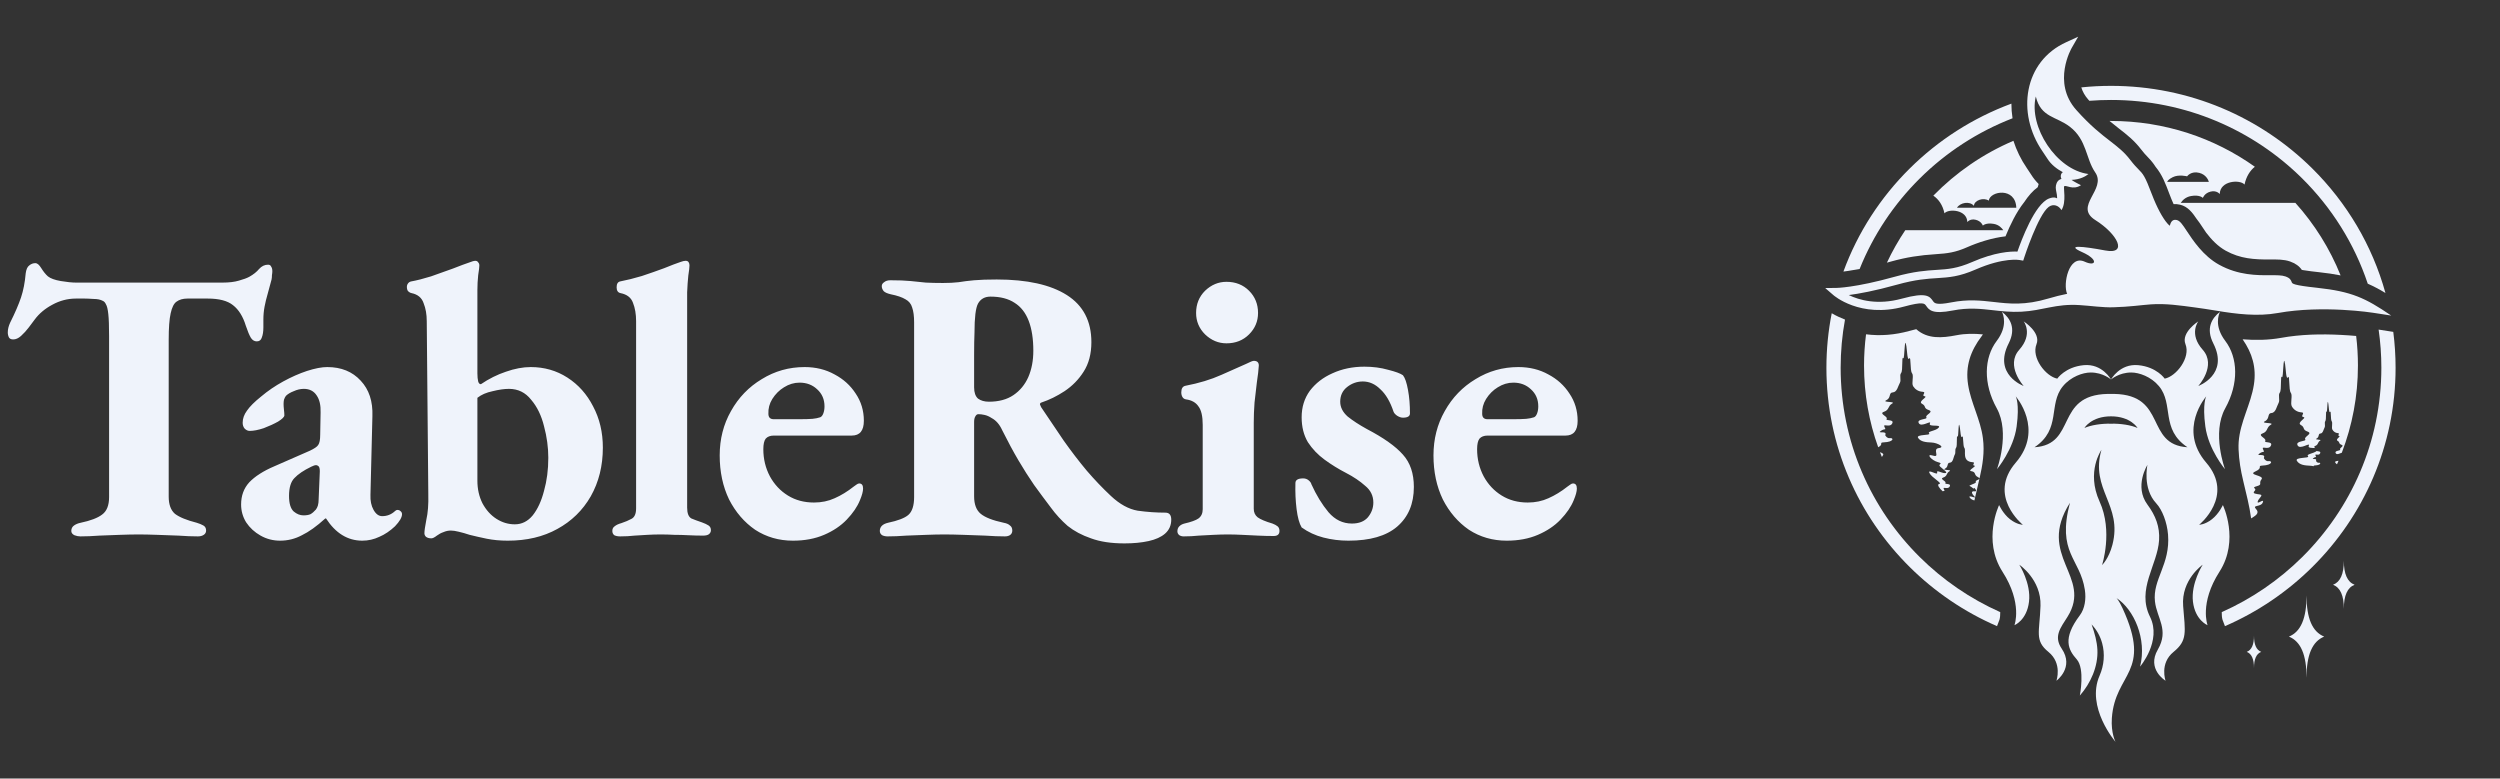 <svg width="456" height="142" viewBox="0 0 456 142" fill="none" xmlns="http://www.w3.org/2000/svg">
<rect x="0" y="0" width="456" height="142" fill="#333333" stroke="none"/>
<g clip-path="url(#clip0_1983_7554)">
<path d="M14.639 97.838C14.308 97.838 13.953 97.767 13.573 97.625C13.194 97.436 13.005 97.175 13.005 96.844C13.005 96.418 13.171 96.087 13.502 95.85C13.834 95.613 14.237 95.448 14.71 95.353C16.511 94.974 17.814 94.477 18.619 93.862C19.472 93.247 19.898 92.182 19.898 90.667V61.344C19.898 59.498 19.851 58.149 19.756 57.297C19.661 56.398 19.519 55.806 19.33 55.522C19.188 55.191 18.998 54.978 18.761 54.883C18.335 54.646 17.766 54.528 17.056 54.528C16.392 54.481 15.848 54.457 15.421 54.457H13.858C12.342 54.457 10.897 54.836 9.523 55.593C8.196 56.303 7.13 57.202 6.325 58.291C6.088 58.622 5.733 59.096 5.259 59.711C4.832 60.279 4.359 60.8 3.838 61.273C3.364 61.699 2.89 61.912 2.416 61.912C2.037 61.912 1.777 61.794 1.635 61.557C1.492 61.273 1.421 60.965 1.421 60.634C1.421 60.066 1.564 59.474 1.848 58.859C2.748 57.06 3.411 55.522 3.838 54.244C4.264 52.966 4.548 51.499 4.69 49.842C4.785 49.132 4.998 48.659 5.33 48.422C5.662 48.138 6.041 47.996 6.467 47.996C6.799 47.996 7.154 48.304 7.533 48.919C7.912 49.534 8.315 50.031 8.741 50.41C9.215 50.789 9.997 51.073 11.086 51.262C12.223 51.451 13.147 51.546 13.858 51.546H40.578C41.763 51.546 42.758 51.428 43.563 51.191C44.416 50.954 45.055 50.718 45.482 50.481C46.24 50.055 46.832 49.582 47.258 49.061C47.732 48.54 48.277 48.28 48.893 48.28C49.177 48.28 49.367 48.398 49.461 48.635C49.603 48.824 49.675 49.108 49.675 49.487C49.675 49.676 49.651 49.913 49.603 50.197C49.603 50.481 49.58 50.741 49.532 50.978C49.295 51.877 49.059 52.753 48.822 53.605C48.585 54.41 48.395 55.191 48.253 55.948C48.111 56.705 48.04 57.486 48.04 58.291V59.711C48.04 60.468 47.945 61.084 47.756 61.557C47.614 62.03 47.306 62.267 46.832 62.267C46.406 62.267 46.05 62.054 45.766 61.628C45.482 61.155 45.174 60.421 44.842 59.427C44.321 57.723 43.539 56.469 42.497 55.664C41.502 54.859 39.962 54.457 37.878 54.457H34.182C33.377 54.457 32.714 54.646 32.193 55.025C31.719 55.356 31.363 56.066 31.127 57.155C30.89 58.196 30.771 59.806 30.771 61.983V90.596C30.771 92.016 31.15 93.057 31.908 93.72C32.714 94.335 34.04 94.88 35.888 95.353C36.362 95.495 36.764 95.661 37.096 95.85C37.428 96.039 37.593 96.347 37.593 96.773C37.593 97.104 37.451 97.365 37.167 97.554C36.883 97.743 36.528 97.838 36.101 97.838C35.059 97.838 33.874 97.791 32.548 97.696C31.269 97.649 29.966 97.601 28.639 97.554C27.36 97.507 26.247 97.483 25.299 97.483C24.304 97.483 23.167 97.507 21.888 97.554C20.656 97.601 19.401 97.649 18.122 97.696C16.89 97.791 15.729 97.838 14.639 97.838ZM51.085 98.619C49.806 98.619 48.621 98.311 47.532 97.696C46.442 97.081 45.565 96.276 44.902 95.282C44.286 94.288 43.978 93.199 43.978 92.016C43.978 90.407 44.476 89.058 45.471 87.969C46.513 86.88 48.029 85.91 50.019 85.058L56.344 82.289C57.291 81.863 57.86 81.484 58.049 81.153C58.286 80.822 58.404 80.206 58.404 79.307L58.476 75.26C58.523 73.935 58.286 72.893 57.765 72.136C57.244 71.331 56.462 70.929 55.42 70.929C54.804 70.929 54.188 71.071 53.572 71.355C52.956 71.592 52.482 71.876 52.151 72.207C52.009 72.396 51.89 72.633 51.795 72.917C51.748 73.154 51.724 73.414 51.724 73.698C51.724 73.982 51.748 74.337 51.795 74.763C51.843 75.142 51.867 75.473 51.867 75.757C51.867 76.041 51.487 76.42 50.73 76.893C49.971 77.319 49.095 77.721 48.1 78.1C47.105 78.431 46.252 78.597 45.542 78.597C45.21 78.597 44.902 78.455 44.618 78.171C44.381 77.887 44.262 77.532 44.262 77.106C44.262 76.349 44.523 75.615 45.044 74.905C45.565 74.148 46.418 73.296 47.603 72.349C48.834 71.308 50.185 70.385 51.653 69.58C53.122 68.775 54.567 68.136 55.988 67.663C57.457 67.19 58.689 66.953 59.683 66.953C62.242 66.953 64.279 67.781 65.795 69.438C67.311 71.047 68.022 73.201 67.927 75.899L67.572 90.241C67.525 91.33 67.714 92.253 68.14 93.01C68.567 93.767 69.088 94.146 69.704 94.146C70.604 94.146 71.386 93.838 72.049 93.223C72.191 93.081 72.333 93.01 72.475 93.01C72.712 93.01 72.902 93.081 73.044 93.223C73.233 93.365 73.328 93.554 73.328 93.791C73.328 94.359 72.902 95.093 72.049 95.992C71.149 96.844 70.201 97.483 69.206 97.909C68.212 98.382 67.169 98.619 66.079 98.619C63.426 98.619 61.223 97.27 59.471 94.572H59.328C57.765 95.992 56.344 97.01 55.065 97.625C53.833 98.288 52.506 98.619 51.085 98.619ZM55.349 94.004C55.87 94.004 56.296 93.933 56.628 93.791C56.959 93.602 57.291 93.318 57.623 92.939C57.765 92.75 57.883 92.513 57.978 92.229C58.073 91.898 58.12 91.519 58.12 91.093L58.333 85.981C58.333 85.508 58.262 85.2 58.12 85.058C57.978 84.916 57.812 84.845 57.623 84.845C57.528 84.845 57.41 84.869 57.267 84.916C57.125 84.963 56.959 85.034 56.77 85.129C55.396 85.792 54.377 86.478 53.714 87.188C53.051 87.851 52.719 88.939 52.719 90.454C52.719 91.827 53.004 92.773 53.572 93.294C54.141 93.767 54.733 94.004 55.349 94.004ZM92.621 98.619C91.247 98.619 89.967 98.501 88.783 98.264C87.646 98.027 86.604 97.791 85.656 97.554C84.945 97.317 84.282 97.128 83.666 96.986C83.098 96.844 82.624 96.773 82.245 96.773C81.771 96.773 81.321 96.868 80.895 97.057C80.468 97.199 80.066 97.412 79.687 97.696C79.26 98.027 78.929 98.193 78.692 98.193C78.265 98.193 77.934 98.098 77.697 97.909C77.507 97.72 77.413 97.507 77.413 97.27C77.413 96.844 77.531 96.016 77.768 94.785C78.052 93.554 78.171 92.016 78.123 90.17L77.839 58.575C77.839 57.344 77.65 56.256 77.27 55.309C76.939 54.315 76.204 53.7 75.067 53.463C74.831 53.416 74.617 53.297 74.428 53.108C74.286 52.919 74.215 52.658 74.215 52.327C74.215 52.09 74.286 51.877 74.428 51.688C74.57 51.499 74.76 51.38 74.996 51.333C76.039 51.144 77.247 50.836 78.621 50.41C79.995 49.937 81.321 49.463 82.6 48.99C83.927 48.469 84.945 48.091 85.656 47.854C86.13 47.665 86.462 47.57 86.651 47.57C86.935 47.57 87.125 47.665 87.22 47.854C87.362 47.996 87.433 48.185 87.433 48.422C87.433 48.706 87.362 49.298 87.22 50.197C87.125 51.096 87.077 51.996 87.077 52.895V68.089C87.077 68.704 87.125 69.201 87.22 69.58C87.314 69.911 87.48 70.077 87.717 70.077C89.186 69.083 90.702 68.326 92.265 67.805C93.876 67.237 95.392 66.953 96.813 66.953C99.277 66.953 101.504 67.592 103.493 68.87C105.483 70.148 107.047 71.899 108.184 74.124C109.368 76.349 109.96 78.857 109.96 81.65C109.96 84.963 109.226 87.922 107.757 90.525C106.289 93.081 104.251 95.069 101.646 96.489C99.087 97.909 96.079 98.619 92.621 98.619ZM93.9 95.637C95.179 95.637 96.269 95.093 97.169 94.004C98.069 92.868 98.756 91.377 99.23 89.531C99.751 87.685 100.011 85.673 100.011 83.496C100.011 81.603 99.751 79.686 99.23 77.745C98.756 75.804 97.974 74.195 96.884 72.917C95.842 71.592 94.492 70.929 92.834 70.929C91.981 70.929 90.986 71.071 89.849 71.355C88.712 71.592 87.788 71.994 87.077 72.562V87.685C87.077 89.2 87.385 90.572 88.001 91.803C88.665 93.034 89.517 93.98 90.56 94.643C91.602 95.306 92.715 95.637 93.9 95.637ZM113.111 97.838C112.685 97.838 112.33 97.767 112.046 97.625C111.809 97.436 111.69 97.175 111.69 96.844C111.69 96.465 111.832 96.181 112.117 95.992C112.401 95.755 112.804 95.566 113.325 95.424C114.035 95.187 114.651 94.927 115.172 94.643C115.741 94.359 116.025 93.72 116.025 92.726V58.575C116.025 57.297 115.836 56.185 115.457 55.238C115.125 54.291 114.367 53.7 113.183 53.463C112.709 53.368 112.472 53.013 112.472 52.398C112.472 51.783 112.685 51.428 113.111 51.333C114.343 51.096 115.67 50.765 117.091 50.339C118.512 49.866 119.863 49.392 121.142 48.919C122.421 48.398 123.416 48.02 124.127 47.783C124.506 47.641 124.814 47.57 125.05 47.57C125.335 47.57 125.524 47.665 125.619 47.854C125.714 47.996 125.761 48.185 125.761 48.422C125.761 48.753 125.69 49.369 125.548 50.268C125.453 51.167 125.382 52.185 125.335 53.321V92.584C125.335 93.625 125.595 94.288 126.116 94.572C126.685 94.809 127.324 95.045 128.035 95.282C128.556 95.471 128.959 95.661 129.243 95.85C129.527 96.039 129.67 96.323 129.67 96.702C129.67 97.033 129.527 97.294 129.243 97.483C129.006 97.625 128.675 97.696 128.248 97.696C127.348 97.696 126.448 97.672 125.548 97.625C124.695 97.578 123.842 97.554 122.99 97.554C122.184 97.507 121.355 97.483 120.502 97.483C119.697 97.483 118.891 97.507 118.086 97.554C117.328 97.601 116.546 97.649 115.741 97.696C114.935 97.791 114.059 97.838 113.111 97.838ZM144.633 98.619C142.075 98.619 139.777 97.956 137.74 96.631C135.75 95.258 134.163 93.412 132.978 91.093C131.841 88.726 131.273 86.052 131.273 83.07C131.273 80.088 131.96 77.39 133.334 74.976C134.708 72.515 136.579 70.574 138.948 69.154C141.317 67.687 143.922 66.953 146.765 66.953C148.802 66.953 150.626 67.403 152.237 68.302C153.848 69.154 155.127 70.314 156.074 71.781C157.069 73.248 157.567 74.905 157.567 76.751C157.567 78.55 156.832 79.449 155.364 79.449H141.151C140.487 79.449 139.99 79.638 139.658 80.017C139.374 80.396 139.232 81.035 139.232 81.934C139.232 83.733 139.635 85.389 140.44 86.904C141.245 88.371 142.335 89.531 143.709 90.383C145.083 91.235 146.67 91.661 148.47 91.661C149.844 91.661 151.1 91.401 152.237 90.88C153.421 90.359 154.582 89.649 155.719 88.75C155.909 88.608 156.074 88.49 156.217 88.395C156.406 88.253 156.572 88.182 156.714 88.182C157.188 88.182 157.425 88.49 157.425 89.105C157.425 89.626 157.235 90.336 156.856 91.235C156.382 92.418 155.577 93.602 154.44 94.785C153.35 95.921 151.976 96.844 150.318 97.554C148.66 98.264 146.765 98.619 144.633 98.619ZM141.151 76.467H145.415C146.741 76.467 147.665 76.443 148.186 76.396C148.707 76.349 149.181 76.254 149.607 76.112C149.844 76.017 150.034 75.781 150.176 75.402C150.318 75.023 150.389 74.597 150.389 74.124C150.389 72.846 149.939 71.805 149.039 71C148.186 70.195 147.12 69.793 145.841 69.793C144.846 69.793 143.899 70.077 142.998 70.645C142.146 71.166 141.435 71.876 140.866 72.775C140.345 73.627 140.108 74.526 140.156 75.473C140.156 76.136 140.487 76.467 141.151 76.467ZM205.109 99.116C202.692 99.116 200.655 98.808 198.997 98.193C197.339 97.625 195.918 96.868 194.733 95.921C193.596 94.927 192.577 93.815 191.677 92.584C190.635 91.211 189.616 89.839 188.622 88.466C187.674 87.093 186.726 85.602 185.779 83.993C184.831 82.384 183.837 80.538 182.794 78.455C182.32 77.414 181.681 76.68 180.875 76.254C180.449 75.97 180.023 75.781 179.596 75.686C179.17 75.591 178.791 75.544 178.459 75.544C178.222 75.544 178.033 75.686 177.891 75.97C177.749 76.207 177.678 76.538 177.678 76.964V90.525C177.678 91.992 178.08 93.057 178.886 93.72C179.691 94.383 181.089 94.927 183.078 95.353C183.6 95.448 183.979 95.613 184.216 95.85C184.5 96.039 184.642 96.347 184.642 96.773C184.642 97.104 184.523 97.365 184.287 97.554C184.05 97.743 183.718 97.838 183.292 97.838C182.249 97.838 181.041 97.791 179.667 97.696C178.341 97.649 177.014 97.601 175.688 97.554C174.361 97.507 173.224 97.483 172.277 97.483C171.282 97.483 170.192 97.507 169.008 97.554C167.823 97.601 166.591 97.649 165.312 97.696C164.08 97.791 162.943 97.838 161.901 97.838C161.522 97.838 161.19 97.767 160.906 97.625C160.622 97.436 160.48 97.175 160.48 96.844C160.48 96.087 160.977 95.59 161.972 95.353C163.772 94.974 165.004 94.501 165.668 93.933C166.378 93.318 166.734 92.229 166.734 90.667V58.788C166.734 57.652 166.615 56.753 166.378 56.09C166.189 55.427 165.786 54.93 165.17 54.599C164.554 54.22 163.654 53.913 162.47 53.676C161.854 53.534 161.427 53.345 161.19 53.108C160.954 52.824 160.835 52.516 160.835 52.185C160.835 51.901 160.977 51.664 161.262 51.475C161.546 51.238 161.925 51.12 162.399 51.12C163.915 51.12 165.146 51.167 166.094 51.262C167.089 51.357 168.013 51.451 168.865 51.546C169.766 51.593 170.808 51.617 171.992 51.617C173.082 51.617 174.03 51.57 174.835 51.475C175.688 51.333 176.635 51.215 177.678 51.12C178.767 51.025 180.141 50.978 181.799 50.978C187.342 50.978 191.606 51.925 194.591 53.818C197.576 55.711 199.068 58.575 199.068 62.409C199.068 64.539 198.594 66.338 197.647 67.805C196.747 69.225 195.586 70.408 194.165 71.355C192.791 72.254 191.393 72.941 189.972 73.414C189.782 73.461 189.688 73.58 189.688 73.769C189.735 73.911 189.806 74.077 189.901 74.266C191.322 76.349 192.696 78.384 194.022 80.372C195.396 82.313 196.794 84.135 198.215 85.839C199.637 87.496 201.105 89.034 202.621 90.454C204.232 91.969 205.867 92.868 207.525 93.152C209.23 93.389 210.912 93.507 212.57 93.507C213.281 93.507 213.636 93.933 213.636 94.785C213.636 95.826 213.257 96.678 212.499 97.341C211.789 97.956 210.794 98.406 209.515 98.69C208.235 98.974 206.767 99.116 205.109 99.116ZM180.378 73.272C182.178 73.272 183.671 72.87 184.855 72.065C186.04 71.26 186.94 70.172 187.556 68.799C188.171 67.379 188.479 65.77 188.479 63.971C188.479 61.794 188.195 59.971 187.627 58.504C187.058 57.037 186.205 55.948 185.068 55.238C183.931 54.481 182.463 54.102 180.662 54.102C179.62 54.102 178.862 54.528 178.388 55.38C177.962 56.185 177.749 57.936 177.749 60.634C177.701 61.723 177.678 63.095 177.678 64.752C177.678 66.409 177.678 68.373 177.678 70.645C177.678 71.592 177.914 72.278 178.388 72.704C178.909 73.083 179.573 73.272 180.378 73.272ZM215.894 97.838C215.609 97.838 215.349 97.767 215.112 97.625C214.875 97.436 214.757 97.199 214.757 96.915C214.757 96.536 214.875 96.229 215.112 95.992C215.349 95.755 215.657 95.59 216.036 95.495C217.267 95.211 218.12 94.903 218.594 94.572C219.115 94.193 219.376 93.625 219.376 92.868V77.532C219.376 75.923 219.115 74.787 218.594 74.124C218.12 73.414 217.362 72.988 216.32 72.846C216.036 72.799 215.823 72.657 215.68 72.42C215.538 72.183 215.467 71.899 215.467 71.568C215.467 70.858 215.728 70.456 216.249 70.361C218.712 69.888 220.892 69.225 222.787 68.373C224.729 67.521 226.222 66.858 227.264 66.385C228.022 66.006 228.496 65.817 228.685 65.817C229.301 65.817 229.609 66.101 229.609 66.669C229.562 67.474 229.443 68.491 229.254 69.722C229.112 70.905 228.97 72.136 228.827 73.414C228.733 74.692 228.685 75.923 228.685 77.106V92.797C228.685 93.46 228.922 93.98 229.396 94.359C229.917 94.738 230.817 95.116 232.096 95.495C232.475 95.637 232.783 95.803 233.02 95.992C233.257 96.181 233.376 96.465 233.376 96.844C233.376 97.459 233.02 97.767 232.31 97.767C231.409 97.767 230.462 97.743 229.467 97.696C228.472 97.649 227.501 97.601 226.553 97.554C225.653 97.507 224.777 97.483 223.924 97.483C223.119 97.483 222.266 97.507 221.366 97.554C220.513 97.601 219.613 97.649 218.665 97.696C217.765 97.791 216.841 97.838 215.894 97.838ZM223.711 62.622C222.242 62.622 220.939 62.078 219.802 60.989C218.712 59.9 218.168 58.599 218.168 57.084C218.168 55.475 218.712 54.126 219.802 53.037C220.939 51.948 222.242 51.404 223.711 51.404C225.369 51.404 226.743 51.948 227.832 53.037C228.922 54.126 229.467 55.475 229.467 57.084C229.467 58.599 228.922 59.9 227.832 60.989C226.743 62.078 225.369 62.622 223.711 62.622ZM245.949 98.619C244.385 98.619 242.869 98.43 241.401 98.051C239.932 97.672 238.605 97.057 237.421 96.205C236.995 95.495 236.687 94.383 236.497 92.868C236.308 91.353 236.237 89.768 236.284 88.111C236.284 87.543 236.758 87.259 237.705 87.259C238.084 87.259 238.416 87.377 238.7 87.614C238.984 87.851 239.15 88.087 239.198 88.324C240.098 90.312 241.14 92.016 242.324 93.436C243.509 94.809 244.93 95.495 246.588 95.495C247.867 95.495 248.839 95.116 249.502 94.359C250.165 93.554 250.497 92.655 250.497 91.661C250.497 90.43 249.999 89.413 249.005 88.608C248.057 87.756 246.896 86.975 245.522 86.265C244.148 85.555 242.846 84.75 241.614 83.851C240.382 82.952 239.363 81.887 238.558 80.656C237.8 79.378 237.421 77.863 237.421 76.112C237.421 74.266 237.918 72.657 238.913 71.284C239.956 69.911 241.329 68.846 243.035 68.089C244.788 67.284 246.73 66.882 248.862 66.882C250.426 66.882 251.871 67.071 253.197 67.45C254.524 67.781 255.424 68.113 255.898 68.444C256.277 68.917 256.585 69.817 256.822 71.142C257.059 72.42 257.177 73.84 257.177 75.402C257.177 75.923 256.751 76.183 255.898 76.183C255.566 76.183 255.211 76.065 254.832 75.828C254.5 75.591 254.287 75.355 254.192 75.118C253.576 73.272 252.771 71.899 251.776 71C250.829 70.053 249.763 69.58 248.578 69.58C247.536 69.58 246.588 69.911 245.736 70.574C244.883 71.237 244.456 72.136 244.456 73.272C244.456 74.266 244.906 75.165 245.807 75.97C246.754 76.727 247.915 77.485 249.289 78.242C252.368 79.851 254.571 81.413 255.898 82.928C257.224 84.395 257.888 86.36 257.888 88.821C257.888 91.898 256.869 94.312 254.832 96.063C252.842 97.767 249.881 98.619 245.949 98.619ZM274.826 98.619C272.268 98.619 269.97 97.956 267.933 96.631C265.943 95.258 264.356 93.412 263.171 91.093C262.034 88.726 261.466 86.052 261.466 83.07C261.466 80.088 262.153 77.39 263.527 74.976C264.901 72.515 266.772 70.574 269.141 69.154C271.51 67.687 274.115 66.953 276.958 66.953C278.995 66.953 280.819 67.403 282.43 68.302C284.041 69.154 285.32 70.314 286.267 71.781C287.262 73.248 287.76 74.905 287.76 76.751C287.76 78.55 287.025 79.449 285.557 79.449H271.344C270.681 79.449 270.183 79.638 269.851 80.017C269.567 80.396 269.425 81.035 269.425 81.934C269.425 83.733 269.828 85.389 270.633 86.904C271.439 88.371 272.528 89.531 273.902 90.383C275.276 91.235 276.863 91.661 278.663 91.661C280.037 91.661 281.293 91.401 282.43 90.88C283.614 90.359 284.775 89.649 285.912 88.75C286.102 88.608 286.267 88.49 286.41 88.395C286.599 88.253 286.765 88.182 286.907 88.182C287.381 88.182 287.618 88.49 287.618 89.105C287.618 89.626 287.428 90.336 287.049 91.235C286.575 92.418 285.77 93.602 284.633 94.785C283.543 95.921 282.169 96.844 280.511 97.554C278.853 98.264 276.958 98.619 274.826 98.619ZM271.344 76.467H275.608C276.934 76.467 277.858 76.443 278.379 76.396C278.9 76.349 279.374 76.254 279.801 76.112C280.037 76.017 280.227 75.781 280.369 75.402C280.511 75.023 280.582 74.597 280.582 74.124C280.582 72.846 280.132 71.805 279.232 71C278.379 70.195 277.313 69.793 276.034 69.793C275.039 69.793 274.092 70.077 273.191 70.645C272.339 71.166 271.628 71.876 271.06 72.775C270.538 73.627 270.301 74.526 270.349 75.473C270.349 76.136 270.681 76.467 271.344 76.467Z" fill="#EFF3FB"/>
<mask id="mask0_1983_7554" style="mask-type:luminance" maskUnits="userSpaceOnUse" x="313" y="0" width="143" height="142">
<path d="M456 0H313.87V142H456V0Z" fill="white"/>
</mask>
<g mask="url(#mask0_1983_7554)">
<path d="M336.238 49.535C338.852 42.394 343.022 35.987 348.343 30.722C353.545 25.565 359.849 21.502 366.879 18.902C366.879 19.79 366.947 20.68 367.086 21.575C360.693 24.053 354.946 27.812 350.176 32.542C345.462 37.211 341.698 42.82 339.196 49.062C338.506 49.191 337.822 49.309 337.129 49.412C336.851 49.453 336.543 49.494 336.238 49.535ZM364.258 114.209C358.277 111.617 352.891 107.946 348.343 103.437C338.947 94.135 333.138 81.281 333.138 67.079C333.138 63.675 333.472 60.349 334.109 57.135C334.888 57.593 335.74 57.988 336.528 58.292C336.004 61.141 335.735 64.082 335.735 67.079C335.735 80.566 341.251 92.778 350.176 101.622C354.38 105.786 359.349 109.206 364.844 111.653C364.85 112.126 364.818 112.671 364.699 113.052L364.258 114.209ZM436.534 60.534C436.81 62.678 436.955 64.863 436.955 67.079C436.955 81.281 431.142 94.135 421.75 103.437C417.199 107.946 411.81 111.617 405.831 114.209L405.39 113.052C405.272 112.671 405.239 112.126 405.245 111.653C410.746 109.206 415.709 105.786 419.914 101.622C428.838 92.778 434.361 80.566 434.361 67.079C434.361 64.714 434.189 62.39 433.86 60.117L436.534 60.534ZM385.048 15.661C399.379 15.661 412.354 21.416 421.75 30.722C428.018 36.933 432.694 44.723 435.107 53.444C433.985 52.765 432.937 52.209 431.879 51.747C429.434 44.424 425.291 37.869 419.914 32.542C410.989 23.699 398.662 18.233 385.048 18.233C383.718 18.233 382.403 18.284 381.101 18.387C381.035 18.31 380.967 18.233 380.893 18.155C380.283 17.471 379.866 16.726 379.629 15.939C381.409 15.754 383.215 15.661 385.048 15.661Z" fill="#EFF3FB"/>
<path fill-rule="evenodd" clip-rule="evenodd" d="M343.256 83.353C343.137 83.065 343.022 82.772 342.909 82.479C343.33 82.623 343.667 82.793 343.436 83.07C343.35 83.173 343.291 83.271 343.256 83.353ZM422.01 85.045C421.812 84.993 421.617 84.962 421.436 84.952C420.382 84.906 419.431 84.813 418.958 84.068C418.481 83.327 421.389 83.651 420.983 83.209C420.616 82.813 421.969 82.751 422.588 82.248C422.694 82.371 423.396 82.237 423.189 82.695C422.934 83.23 422.141 82.643 422.357 83.096C422.57 83.548 422.416 83.214 421.96 83.564C421.507 83.919 422.686 83.481 422.446 84.032C422.41 84.109 422.674 84.454 422.928 84.402C423.346 84.32 423.429 84.839 422.286 84.891C422.01 84.906 422.01 84.957 422.01 85.045ZM426.547 84.047C426.455 84.258 426.366 84.469 426.268 84.685C426.141 84.608 426.037 84.51 425.957 84.376C425.815 84.15 426.185 84.083 426.547 84.047ZM402.897 33.169C402.793 32.825 402.391 31.853 401.156 31.53C399.643 31.139 398.926 32.162 398.926 32.162C398.926 32.162 397.386 31.766 396.3 32.322C395.595 32.675 395.367 32.989 395.293 33.169H402.897ZM356.953 37.89C357.516 36.969 359.239 36.61 360.048 37.545C360.074 36.542 361.783 35.946 362.751 36.593C362.985 34.815 367.631 34.085 367.773 37.89H356.953ZM344.171 47.91C345.139 45.843 346.261 43.87 347.523 41.987H365.395C365.129 41.587 364.599 40.999 363.666 40.836C362.203 40.579 361.673 41.15 361.673 41.15C361.673 41.15 361.413 40.352 360.379 40.091C359.349 39.828 358.84 40.502 358.84 40.502C358.798 38.228 355.423 38.028 354.67 38.908C354.354 37.391 353.59 36.336 352.639 35.688C356.761 31.462 361.721 28.038 367.249 25.683C367.803 27.411 368.617 29.087 369.689 30.651C369.961 31.056 370.243 31.456 370.497 31.869C370.882 32.491 371.338 33.05 371.85 33.565C371.785 33.756 371.726 33.946 371.682 34.147C370.773 34.8 369.952 35.756 369.221 36.862C367.761 38.698 366.63 41.088 365.804 43.108C363.355 43.386 360.841 44.199 358.709 45.135C356.643 46.035 355.269 46.224 353.083 46.363C350.184 46.549 347.745 46.913 344.929 47.7C344.677 47.772 344.422 47.844 344.171 47.91ZM361.066 87.271C361.054 87.204 360.983 87.132 360.797 87.04C359.944 86.618 360.542 86.099 359.53 85.934C358.819 85.816 360.646 85.019 360.116 84.932C359.58 84.849 360.433 84.34 359.826 84.309C357.744 84.191 358.683 82.155 358.304 81.708C358.008 81.353 358.153 79.27 357.91 79.646C357.634 80.067 357.593 78.643 357.475 77.944C357.178 76.196 357.267 79.898 357.063 79.62C356.799 79.25 357.063 81.327 356.788 81.682C356.512 82.037 356.785 82.525 356.539 82.947C356.296 83.368 356.263 84.361 355.656 84.392C355.049 84.428 355.47 85.138 354.768 85.482C354.072 85.826 356.195 85.62 355.585 85.955C354.972 86.294 355.236 86.834 354.457 87.101C353.679 87.374 355.058 87.749 354.848 88.088C354.635 88.423 355.953 88.088 355.63 88.726C355.313 89.369 354.271 88.67 354.555 89.215C354.789 89.647 354.697 89.477 354.348 89.611C353.767 89.101 353.208 88.356 353.726 88.269C354.368 88.155 352.325 87.117 351.934 86.279C351.547 85.441 353.492 86.808 353.338 86.212C353.181 85.616 354.069 86.299 354.768 86.299C355.47 86.299 354.41 85.595 353.88 85.106C353.353 84.623 354.629 84.602 353.471 84.294C352.313 83.98 351.168 82.659 352.574 83.101C353.981 83.543 352.388 81.888 353.637 81.728C354.89 81.574 353.374 80.757 352.325 80.715C351.277 80.669 350.335 80.582 349.865 79.877C349.391 79.167 352.284 79.476 351.878 79.06C351.473 78.638 353.169 78.618 353.637 77.975C354.111 77.337 351.671 77.954 352.017 77.249C352.361 76.54 350.439 78.021 349.989 77.183C349.53 76.345 351.671 76.566 351.369 76.124C351.067 75.681 352.838 75.152 351.81 74.797C350.777 74.442 351.401 74.093 350.575 73.65C349.755 73.208 351.748 72.391 351.058 72.278C350.362 72.17 351.484 71.507 350.685 71.46C349.891 71.419 349.299 70.997 348.956 70.447C348.612 69.897 349.13 68.524 348.748 68.061C348.363 67.599 348.591 64.884 348.266 65.367C347.89 65.917 347.866 64.061 347.724 63.151C347.366 60.863 347.413 65.697 347.158 65.337C346.818 64.848 347.135 67.568 346.764 68.031C346.397 68.493 346.847 69.311 346.522 69.861C346.199 70.416 346.039 71.527 345.245 71.573C344.449 71.614 344.985 72.55 344.067 72.998C343.146 73.45 345.929 73.177 345.118 73.615C344.316 74.056 344.653 74.761 343.629 75.111C342.613 75.466 344.408 75.959 344.123 76.401C343.836 76.838 345.565 76.402 345.139 77.239C344.715 78.078 343.359 77.162 343.729 77.872C344.091 78.576 343.821 78.057 343.048 78.607C342.281 79.157 344.283 78.473 343.877 79.338C343.821 79.461 344.268 79.995 344.698 79.918C345.405 79.79 345.55 80.602 343.608 80.684C342.628 80.725 343.67 81.019 342.581 81.579C340.911 76.921 340.001 71.908 340.001 66.678C340.001 64.745 340.126 62.842 340.366 60.976C342.98 61.316 345.648 61.084 348.23 60.374C348.654 60.261 349.086 60.138 349.521 60.041C351.582 61.876 354.223 61.66 356.841 61.151C358.532 60.822 360.054 60.842 361.682 60.991C361.611 61.1 361.537 61.207 361.466 61.305C359.414 64.004 358.455 66.786 358.979 70.159C359.497 73.512 361.253 76.535 361.682 79.928C362.017 82.505 361.626 84.823 361.066 87.271ZM360.261 90.716C360.255 90.701 360.246 90.685 360.225 90.659C359.683 90.109 359.343 89.508 360.234 89.621C360.779 89.693 360.042 88.767 360.06 89.05C360.068 89.307 359.577 88.762 359.343 88.685C358.798 88.51 360.625 88.212 360.391 87.873C360.225 87.631 360.942 87.528 361.049 87.328C360.963 87.708 360.874 88.094 360.779 88.479C360.604 89.199 360.427 89.945 360.261 90.716ZM360.137 91.282C359.778 91.194 359.47 91.04 359.275 90.747C358.946 90.269 360.184 90.814 360.255 90.726C360.219 90.911 360.178 91.097 360.137 91.282ZM429.762 61.279C429.979 63.048 430.088 64.853 430.088 66.678C430.088 72.283 429.043 77.641 427.145 82.582C426.884 82.643 426.227 83.05 426.029 82.654C425.762 82.119 427.015 82.263 426.84 81.98C426.665 81.697 427.702 81.358 427.097 81.132C426.496 80.905 426.861 80.684 426.375 80.402C425.892 80.119 427.062 79.6 426.656 79.528C426.254 79.456 426.905 79.034 426.437 79.003C425.972 78.977 425.623 78.71 425.427 78.355C425.223 78.005 425.531 77.131 425.3 76.833C425.078 76.54 425.208 74.802 425.022 75.116C424.803 75.466 424.788 74.278 424.699 73.697C424.492 72.237 424.524 75.327 424.373 75.096C424.169 74.782 424.356 76.52 424.139 76.813C423.92 77.111 424.193 77.63 424 77.985C423.808 78.335 423.713 79.049 423.245 79.075C422.783 79.101 423.097 79.698 422.555 79.985C422.016 80.273 423.651 80.098 423.177 80.382C422.7 80.664 422.899 81.111 422.301 81.338C422.005 81.445 422.114 81.584 422.286 81.723C421.714 81.697 420.915 81.749 421.122 81.306C421.466 80.561 419.535 82.119 419.082 81.235C418.626 80.35 420.776 80.582 420.474 80.119C420.169 79.656 421.948 79.096 420.909 78.725C419.878 78.355 420.5 77.98 419.674 77.517C418.845 77.055 420.853 76.19 420.157 76.077C419.461 75.959 420.583 75.26 419.784 75.213C418.984 75.168 418.389 74.73 418.046 74.149C417.696 73.568 418.22 72.124 417.838 71.635C417.447 71.146 417.675 68.293 417.35 68.802C416.977 69.383 416.95 67.424 416.805 66.468C416.447 64.061 416.494 69.152 416.239 68.766C415.89 68.257 416.213 71.116 415.84 71.604C415.469 72.092 415.928 72.951 415.6 73.532C415.274 74.113 415.108 75.286 414.312 75.332C413.512 75.378 414.054 76.361 413.124 76.833C412.201 77.306 415.005 77.018 414.187 77.481C413.373 77.949 413.717 78.685 412.689 79.06C411.665 79.43 413.471 79.944 413.181 80.412C412.896 80.875 414.634 80.412 414.208 81.296C413.779 82.176 412.417 81.214 412.787 81.96C413.154 82.705 412.879 82.155 412.106 82.736C411.327 83.312 413.343 82.597 412.938 83.502C412.879 83.631 413.332 84.197 413.761 84.114C414.475 83.975 414.62 84.834 412.668 84.921C411.614 84.968 412.879 85.317 411.38 85.991C409.876 86.664 413.092 86.685 412.497 87.431C411.898 88.171 412.781 88.361 411.629 88.685C410.483 89.009 411.765 89.035 411.244 89.544C410.726 90.058 411.505 90.078 412.221 90.197C412.941 90.31 411.94 90.871 411.801 91.497C411.665 92.125 413.092 90.778 412.73 91.657C412.366 92.541 410.735 92.032 411.511 92.865C412.248 93.668 411.262 94.13 410.607 94.557C410.297 92.249 409.719 90.078 409.174 87.76C409.056 87.25 408.94 86.747 408.837 86.238C408.499 84.577 408.215 82.294 408.333 80.618C408.603 76.931 410.554 73.749 411.111 70.159C411.599 67.034 410.803 64.411 409.056 61.891C411.395 62.071 413.752 62.041 416.076 61.624C419.665 60.976 423.417 60.899 427.05 61.089C427.953 61.135 428.859 61.197 429.762 61.279ZM385.048 22.063C394.837 22.063 403.895 25.158 411.283 30.413C410.403 31.122 409.713 32.192 409.402 33.663C408.588 32.707 404.922 32.928 404.881 35.395C404.881 35.395 404.33 34.667 403.211 34.949C402.089 35.232 401.804 36.096 401.804 36.096C401.804 36.096 401.227 35.472 399.643 35.756C398.627 35.936 398.05 36.573 397.765 37.005H418.679C422.155 40.872 424.963 45.34 426.926 50.235C425.727 49.993 424.418 49.803 422.914 49.639C422.016 49.541 421.101 49.438 420.204 49.289C420.101 49.273 419.982 49.253 419.858 49.233C419.354 48.507 418.658 48.035 417.708 47.694C416.571 47.294 415.283 47.324 414.09 47.33C411.152 47.351 408.618 47.191 405.976 45.73C404.549 44.934 403.403 43.741 402.405 42.44C402.163 42.09 401.929 41.741 401.704 41.396C401.363 40.882 401.026 40.368 400.649 39.905C399.897 38.779 399.068 37.684 397.662 37.34C397.244 37.242 396.845 37.206 396.466 37.237C396.193 36.635 395.941 36.024 395.713 35.416C394.976 33.473 394.422 31.93 393.167 30.409C392.809 29.843 392.382 29.297 391.837 28.742C391.358 28.259 390.949 27.786 390.535 27.246C389.318 25.657 387.985 24.589 386.416 23.38C385.847 22.937 385.302 22.501 384.778 22.063C384.864 22.063 384.953 22.063 385.048 22.063Z" fill="#EFF3FB"/>
<path fill-rule="evenodd" clip-rule="evenodd" d="M420.713 108.615C420.713 112.759 419.68 115.227 417.5 116.116C419.68 117.006 420.713 119.474 420.713 123.618C420.713 119.474 421.75 117.006 423.932 116.116C421.75 115.227 420.713 112.759 420.713 108.615Z" fill="#EFF3FB"/>
<path fill-rule="evenodd" clip-rule="evenodd" d="M427.518 102.275C427.518 104.697 426.884 106.142 425.549 106.661C426.884 107.185 427.518 108.625 427.518 111.052C427.518 108.625 428.152 107.185 429.478 106.661C428.152 106.142 427.518 104.697 427.518 102.275Z" fill="#EFF3FB"/>
<path fill-rule="evenodd" clip-rule="evenodd" d="M411.128 115.949C411.128 117.58 410.702 118.551 409.808 118.901C410.702 119.25 411.128 120.222 411.128 121.852C411.128 120.222 411.552 119.25 412.446 118.901C411.552 118.551 411.128 117.58 411.128 115.949Z" fill="#EFF3FB"/>
<path d="M359.722 47.792C363.879 45.973 366.754 45.834 367.98 45.89C368.685 43.88 371.125 37.226 373.742 36.208C374.773 35.803 375.211 36.188 375.211 36.188C375.211 36.188 375.232 35.833 375.173 35.519C375.087 34.939 374.888 34.357 375.004 33.828C375.128 33.227 375.424 32.784 376.013 32.639C375.931 32.491 375.886 32.326 375.886 32.151C375.886 31.849 375.993 31.591 376.259 31.406C375.252 30.867 374.142 30.074 373.425 28.912C373.165 28.496 372.854 28.038 372.525 27.564C367.773 20.614 369.12 11.193 376.908 7.682L379.06 6.695L377.888 8.73C377.879 8.751 374.213 15.014 378.72 20.064C381.311 22.968 383.271 24.48 384.876 25.719C386.291 26.819 387.446 27.709 388.536 29.138C389.234 30.048 389.688 30.506 390.04 30.867C390.893 31.725 391.23 32.069 392.5 35.431C393.415 37.853 394.484 39.807 395.355 40.784C395.512 40.96 395.657 41.093 395.775 41.18L395.793 41.114C396.003 40.271 396.424 39.982 397.063 40.136C397.644 40.28 398.132 41.016 398.828 42.075C399.995 43.844 401.869 46.688 404.756 48.28C408.286 50.24 411.753 50.214 414.104 50.199C415.277 50.194 416.198 50.189 416.861 50.42C417.734 50.729 417.868 51.093 418.013 51.479C418.114 51.736 418.22 52.019 422.644 52.492C428.951 53.176 431.426 54.333 436.155 57.557L432.871 57.053C432.845 57.048 423.713 55.608 415.466 57.094C411.807 57.752 407.969 57.295 404.17 56.652C402.867 56.436 401.6 56.246 400.35 56.076C397.691 55.721 394.994 55.32 392.314 55.516C390.454 55.649 388.53 55.963 385.441 56.05C383.478 56.102 381.471 55.788 379.327 55.649C374.956 55.361 372.626 56.657 368.67 56.858C366.769 56.955 365.135 56.765 363.509 56.58C361.273 56.328 359.056 56.071 356.174 56.636C352.438 57.367 351.863 56.539 351.318 55.763C351.031 55.356 350.768 54.976 347.315 55.917C339.279 58.117 334.432 53.849 334.417 53.834L332.916 52.538L334.914 52.518C334.923 52.518 338.349 52.508 345.607 50.477C349.148 49.49 351.336 49.351 353.243 49.227C355.277 49.099 356.971 48.991 359.722 47.792ZM368.374 47.428C368.368 47.428 365.546 46.887 360.338 49.166C357.338 50.471 355.526 50.59 353.347 50.729C351.514 50.842 349.403 50.975 346.021 51.921C341.959 53.058 339.036 53.582 337.215 53.819C339.107 54.734 342.435 55.701 346.903 54.472C351.404 53.243 351.97 54.05 352.574 54.908C352.843 55.294 353.125 55.695 355.878 55.161C358.993 54.549 361.33 54.816 363.687 55.084C366.5 55.407 369.354 55.731 373.654 54.441C374.779 54.102 375.91 53.824 377.047 53.592C376.247 51.87 377.337 46.389 380.251 47.732C382.338 48.693 382.856 47.36 379.774 45.982C376.686 44.599 379.845 44.903 384.014 45.689C388.186 46.472 386.241 42.687 382.196 40.147C378.154 37.612 384.31 34.552 382.172 31.456C380.411 28.907 380.671 25.535 377.547 23.122C375.048 21.194 372.253 21.461 371.332 17.601C369.994 23.122 375.069 30.985 380.935 31.74C380.449 32.157 379.368 32.763 377.846 32.81C378.19 33.092 379.567 33.786 379.567 33.786C378.095 34.738 376.881 33.7 376.514 33.972C376.307 34.126 376.976 36.871 376.01 38.326C375.51 37.468 374.509 37.119 373.683 37.74C371.753 39.195 369.245 46.893 369.236 46.919L369.034 47.546L368.374 47.428Z" fill="#EFF3FB"/>
<path fill-rule="evenodd" clip-rule="evenodd" d="M384.44 71.851H385.649C395.334 72.051 391.212 81.091 398.994 81.579C394.037 78.267 396.554 73.748 393.794 70.432C392.349 68.694 390.164 67.943 388.737 67.943C386.484 67.943 385.047 69.224 385.047 69.224C385.047 69.224 383.602 67.943 381.352 67.943C379.913 67.943 377.707 68.704 376.265 70.463C373.544 73.779 376.04 78.278 371.095 81.579C378.874 81.091 374.752 72.051 384.44 71.851ZM385.047 77.285C383.306 77.234 381.355 77.543 380.194 78.067C380.194 78.067 381.435 75.939 385.047 75.939C388.654 75.939 389.895 78.067 389.895 78.067C388.731 77.543 386.78 77.234 385.047 77.285ZM383.303 82.057C383.303 82.057 380.479 86.032 382.96 91.472C385.447 96.907 383.413 103.072 383.413 103.072C383.413 103.072 384.636 101.925 385.302 99.38C387.206 92.068 381.21 89.328 383.303 82.057ZM404.937 56.867C404.694 57.351 403.832 59.469 405.881 62.169C408.218 65.244 408.38 69.974 405.881 74.478C403.379 78.983 405.84 85.584 405.84 85.584C405.84 85.584 402.814 81.985 402.254 77.779C401.689 73.579 402.414 72.298 402.414 72.298C402.414 72.298 397.173 78.304 402.414 84.386C407.652 90.464 401.123 95.719 401.123 95.719C401.123 95.719 402.171 95.719 403.462 94.706C404.75 93.693 405.452 92.125 405.452 92.125C405.452 92.125 408.54 98.501 404.833 104.28C401.129 110.059 402.66 114.039 402.66 114.039C402.66 114.039 400.4 113.134 399.995 109.756C399.598 106.378 401.771 103.005 401.771 103.005C401.771 103.005 397.821 105.73 398.206 110.537C398.588 115.34 399.03 116.815 396.45 118.913C393.871 121.016 394.997 124.168 394.997 124.168C394.997 124.168 391.5 122.07 393.587 118.482C395.672 114.892 393.415 112.743 393.066 109.735C392.595 105.648 395.891 102.989 395.45 97.508C395.269 95.266 394.39 92.978 393.3 91.811C390.736 89.071 391.695 84.793 391.695 84.793C391.695 84.793 389.22 88.7 391.695 92.042C393.19 94.058 393.969 96.089 393.818 98.526C393.534 103.077 389.667 107.468 392.163 112.502C394.342 116.898 390.351 121.587 390.351 121.587C391.633 116.553 389.234 111.149 386.042 109.082C386.042 109.082 386.481 109.478 387.153 110.944C392.619 122.801 385.779 122.621 385.201 131.007C385.021 133.701 385.862 135.305 385.862 135.305C385.862 135.305 380.428 128.996 382.966 123.232C383.789 121.356 383.958 119.258 383.437 117.34C383.096 116.075 382.457 114.892 381.506 113.895C382.098 115.561 382.492 117.047 382.566 118.527C382.711 121.541 381.346 124.621 379.362 126.873C379.362 126.873 380.328 121.993 378.797 120.265C377.266 118.543 376.141 116.512 379.362 112.234C380.277 111.015 380.532 109.241 380.277 107.581C379.395 101.812 375.128 100.902 377.562 91.703C371.367 101.467 381.734 105.097 377.127 112.481C375.88 114.481 374.515 116.039 376.058 118.317C378.391 121.767 375.09 124.168 375.09 124.168C375.09 124.168 376.218 121.016 373.639 118.913C371.057 116.815 372.028 115.314 372.188 110.506C372.351 105.704 368.318 103.005 368.318 103.005C368.318 103.005 370.497 106.378 370.091 109.756C369.689 113.134 367.435 114.039 367.435 114.039C367.435 114.039 368.966 110.059 365.253 104.28C361.549 98.501 364.637 92.125 364.637 92.125C364.637 92.125 365.339 93.693 366.624 94.706C367.918 95.719 368.966 95.719 368.966 95.719C368.966 95.719 362.437 90.464 367.672 84.386C372.916 78.304 367.672 72.298 367.672 72.298C367.672 72.298 368.401 73.579 367.835 77.779C367.272 81.985 364.246 85.584 364.246 85.584C364.246 85.584 366.707 78.983 364.211 74.478C361.709 69.974 361.868 65.244 364.211 62.169C366.257 59.469 365.395 57.351 365.149 56.867C366.671 58.04 367.782 59.881 366.381 62.637C363.479 68.339 369.12 70.406 369.12 70.406C369.12 70.406 365.736 66.689 368.312 63.799C370.891 60.909 369.12 58.621 369.12 58.621C369.12 58.621 372.309 60.652 371.456 62.786C370.485 65.223 373.129 68.647 375.246 69.064C375.246 69.064 376.694 66.925 380.079 66.606C383.463 66.287 385.047 69.224 385.047 69.224C385.047 69.224 386.626 66.287 390.01 66.606C393.395 66.925 394.843 69.064 394.843 69.064C396.96 68.647 399.601 65.223 398.63 62.786C397.78 60.652 400.966 58.621 400.966 58.621C400.966 58.621 399.195 60.909 401.777 63.799C404.356 66.689 400.966 70.406 400.966 70.406C400.966 70.406 406.61 68.339 403.708 62.637C402.31 59.881 403.418 58.04 404.937 56.867Z" fill="#EFF3FB"/>
</g>
</g>
<defs>
<clipPath id="clip0_1983_7554">
<rect width="456" height="142" fill="white"/>
</clipPath>
</defs>
</svg>
